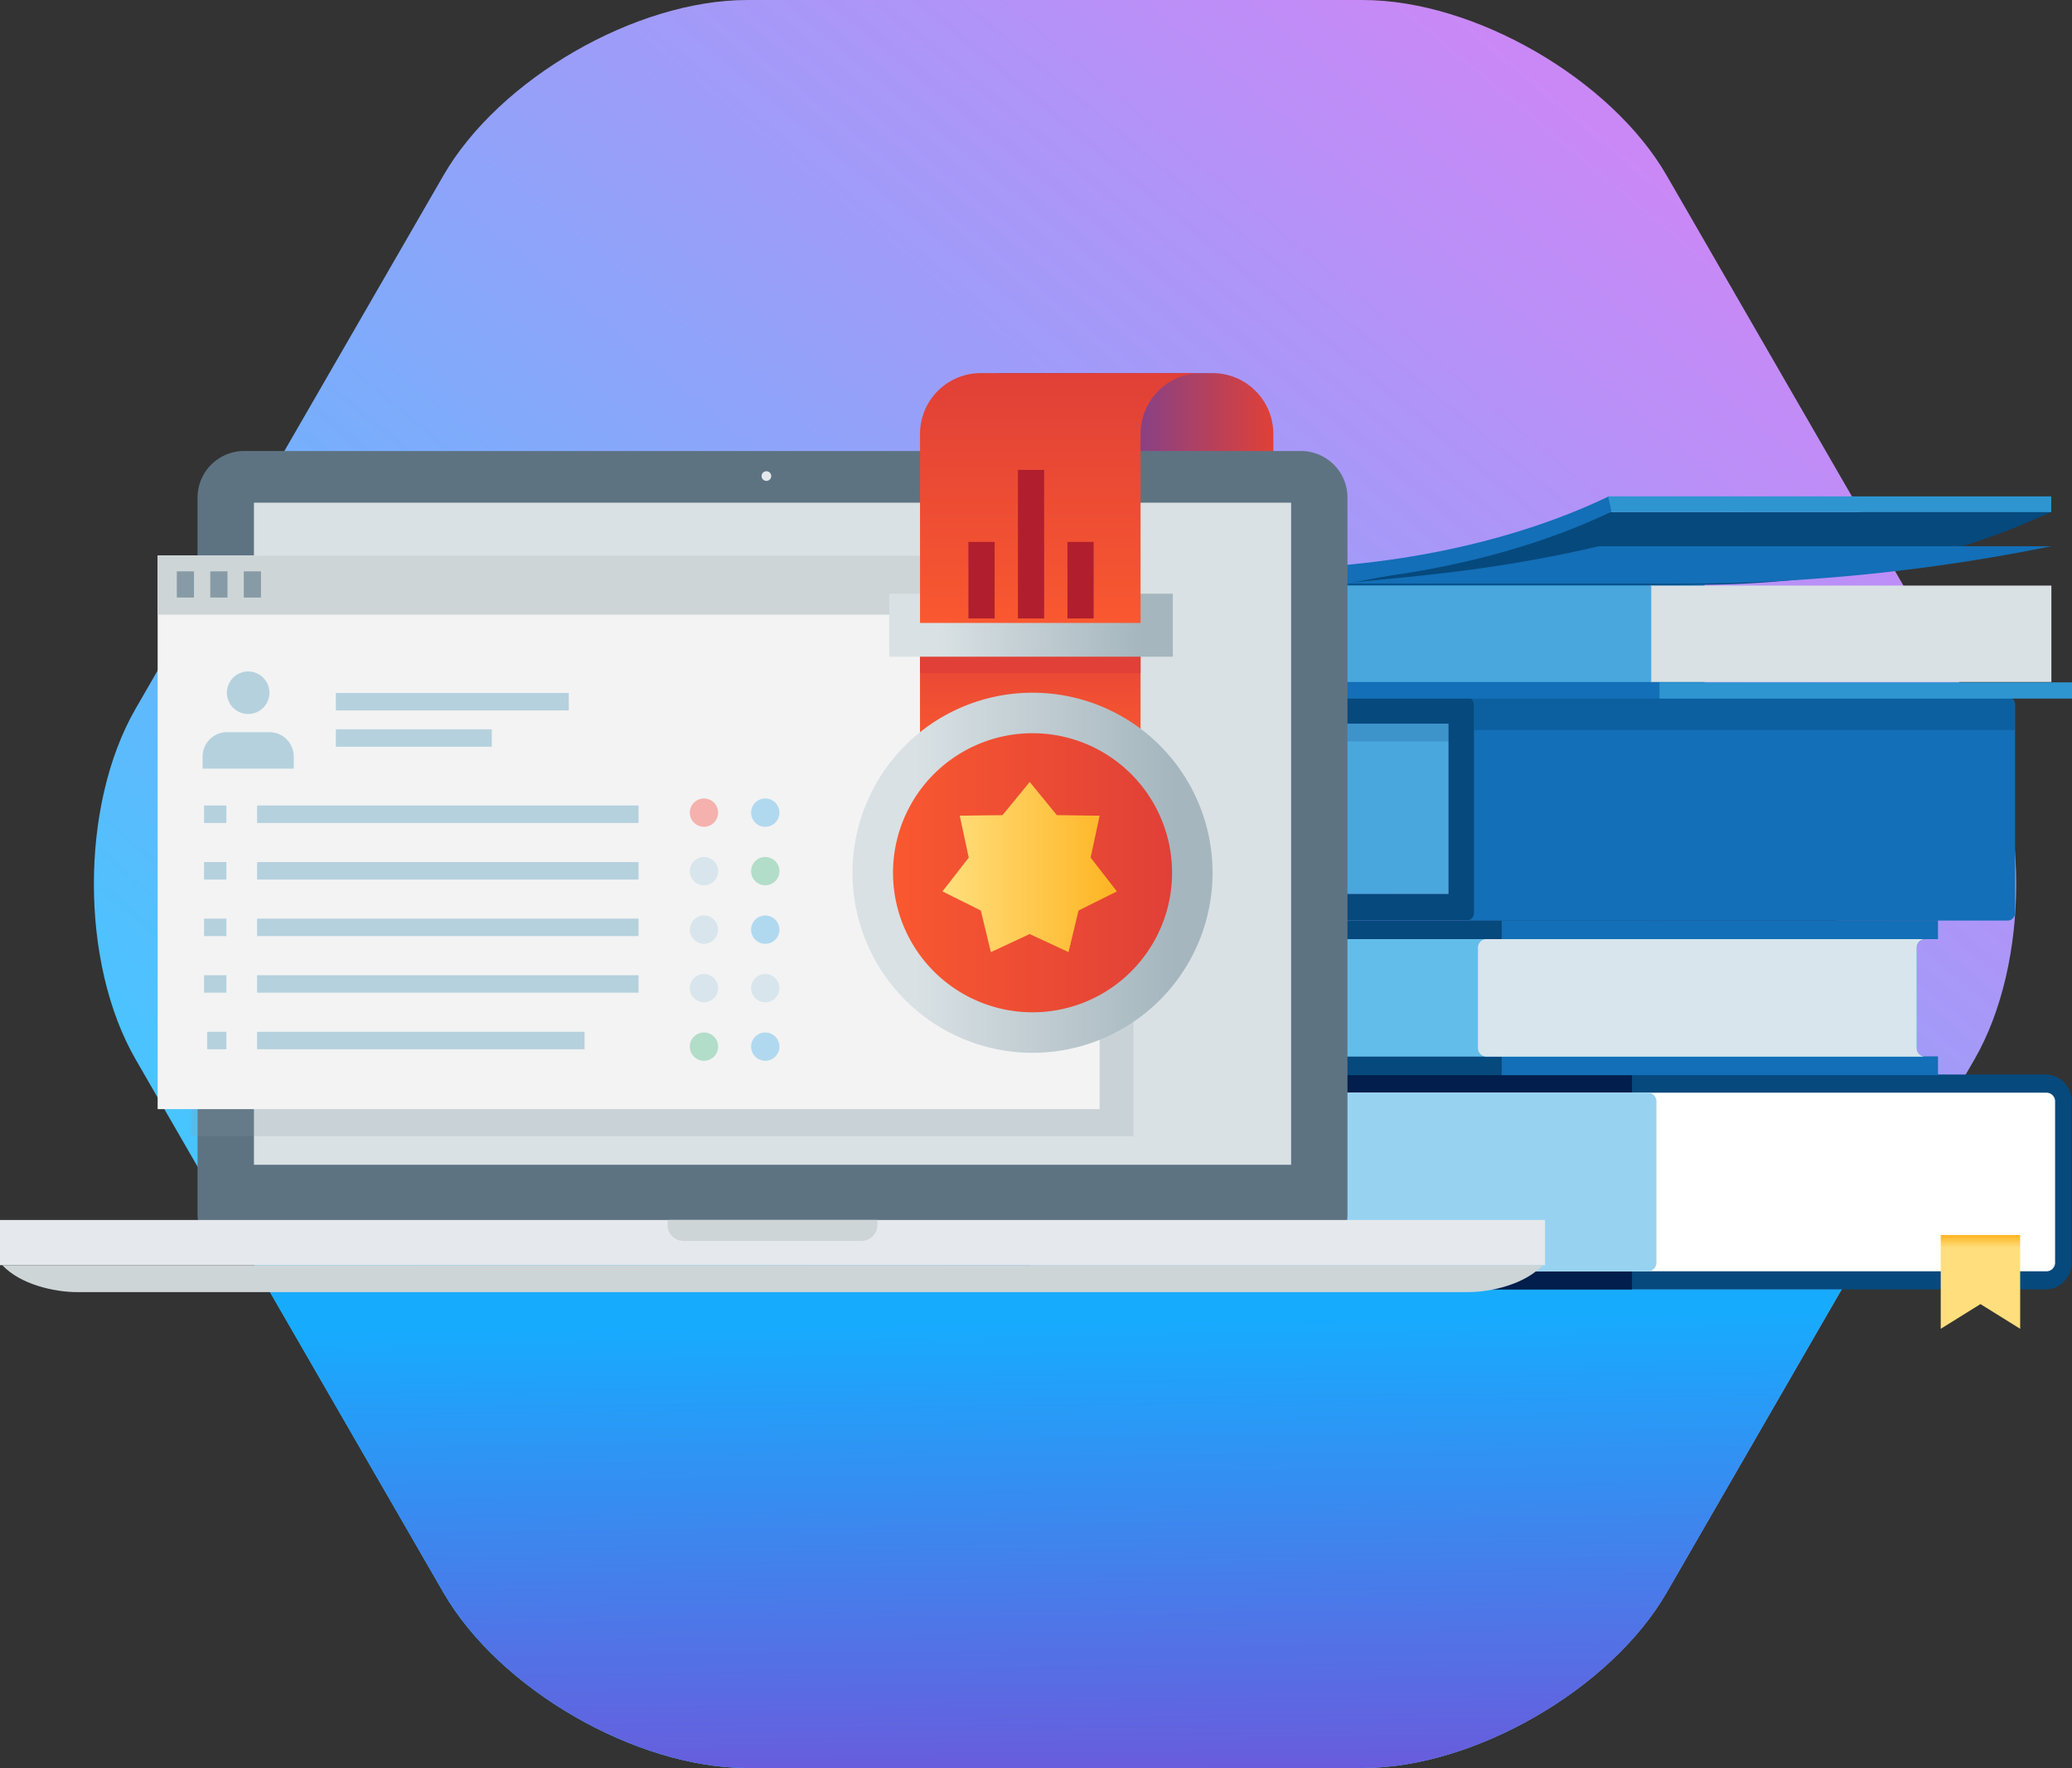 <svg xmlns="http://www.w3.org/2000/svg" xmlns:xlink="http://www.w3.org/1999/xlink" width="237.353" height="202.512" viewBox="0 0 237.353 202.512">
  <rect x="0" y="0" width="237.353" height="202.512" fill="#333333" stroke="none"/>
  <defs>
    <linearGradient id="linear-gradient" x1="0.153" y1="0.877" x2="0.847" y2="0.123" gradientUnits="objectBoundingBox">
      <stop offset="0" stop-color="#39cbff"/>
      <stop offset="1" stop-color="#ca88f6"/>
    </linearGradient>
    <linearGradient id="linear-gradient-2" x1="0.503" y1="0.069" x2="0.548" y2="1.063" gradientUnits="objectBoundingBox">
      <stop offset="0" stop-color="#17abfe"/>
      <stop offset="1" stop-color="#6e57da"/>
    </linearGradient>
    <linearGradient id="linear-gradient-3" y1="0.5" x2="1" y2="0.5" gradientUnits="objectBoundingBox">
      <stop offset="0" stop-color="#2642dc"/>
      <stop offset="1" stop-color="#e04037"/>
    </linearGradient>
    <linearGradient id="linear-gradient-4" x1="0.5" y1="1" x2="0.5" gradientUnits="objectBoundingBox">
      <stop offset="0.863" stop-color="#ffdf7d"/>
      <stop offset="1" stop-color="#feb422"/>
    </linearGradient>
    <linearGradient id="linear-gradient-5" x1="0.5" y1="1" x2="0.5" gradientUnits="objectBoundingBox">
      <stop offset="0" stop-color="#f95830"/>
      <stop offset="1" stop-color="#e04037"/>
    </linearGradient>
    <linearGradient id="linear-gradient-6" y1="0.5" x2="1" y2="0.5" gradientUnits="objectBoundingBox">
      <stop offset="0.173" stop-color="#d9e1e4"/>
      <stop offset="0.893" stop-color="#a5b6be"/>
    </linearGradient>
    <linearGradient id="linear-gradient-9" x1="0" y1="0.5" x2="1" y2="0.5" xlink:href="#linear-gradient-5"/>
    <linearGradient id="linear-gradient-10" y1="0.5" x2="1" y2="0.5" gradientUnits="objectBoundingBox">
      <stop offset="0" stop-color="#ffdf7d"/>
      <stop offset="1" stop-color="#feb422"/>
    </linearGradient>
  </defs>
  <g id="noCertificates" transform="translate(-568.595 -77.717)">
    <g id="Layer_3" data-name="Layer 3" transform="translate(579.348 77.717)">
      <path id="Path_1847" data-name="Path 1847" d="M657.346,280.229c-12.761,0-28.422-9.042-34.8-20.092l-35.259-61.07c-6.38-11.052-6.38-29.135,0-40.186l35.259-61.07c6.38-11.052,22.041-20.093,34.8-20.093h70.518c12.761,0,28.422,9.042,34.8,20.093l35.259,61.07c6.38,11.052,6.38,29.135,0,40.186l-35.259,61.07c-6.38,11.051-22.041,20.092-34.8,20.092Z" transform="translate(-582.5 -77.717)" fill="url(#linear-gradient)"/>
    </g>
    <g id="Layer_4" data-name="Layer 4" transform="translate(568.595 120.454)">
      <path id="Path_1848" data-name="Path 1848" d="M608.328,268.644,628.4,303.406c6.38,11.051,22.041,20.092,34.8,20.092h70.518c12.761,0,28.422-9.042,34.8-20.092l20.069-34.762Z" transform="translate(-577.599 -163.723)" fill="url(#linear-gradient-2)"/>
      <path id="Path_1849" data-name="Path 1849" d="M747.759,139.937v31.193H722.5V139.937a6.961,6.961,0,0,0-6.96-6.96H740.8A6.961,6.961,0,0,1,747.759,139.937Z" transform="translate(-601.895 -132.977)" fill="url(#linear-gradient-3)"/>
      <g id="Group_1797" data-name="Group 1797" transform="translate(115.592 14.118)">
        <g id="Group_1790" data-name="Group 1790" transform="translate(0 66.222)">
          <path id="Path_1850" data-name="Path 1850" d="M718.059,259.4h1.552a.994.994,0,0,0,.932-1.043V239.981a.991.991,0,0,0-.932-1.039h-1.552V236.86H836.953a2.972,2.972,0,0,1,2.794,3.121v18.375a2.97,2.97,0,0,1-2.794,3.12H718.059Z" transform="translate(-718.059 -236.86)" fill="#06497d"/>
          <path id="Path_1851" data-name="Path 1851" d="M718.059,259.4h1.552a.994.994,0,0,0,.932-1.043V239.981a.991.991,0,0,0-.932-1.039h-1.552V236.86h71.357v24.617H718.059Z" transform="translate(-718.059 -236.86)" fill="#021e4c"/>
          <path id="Path_1852" data-name="Path 1852" d="M721,258.967V240.591a.991.991,0,0,0-.932-1.039H837.408a.991.991,0,0,1,.93,1.039v18.375a.994.994,0,0,1-.93,1.043H720.066A.994.994,0,0,0,721,258.967Z" transform="translate(-718.514 -237.47)" fill="#fff"/>
          <path id="Path_1853" data-name="Path 1853" d="M721,258.967V240.591a.991.991,0,0,0-.932-1.039h71.67a.991.991,0,0,1,.931,1.039v18.375a.994.994,0,0,1-.931,1.043h-71.67A.994.994,0,0,0,721,258.967Z" transform="translate(-718.514 -237.47)" fill="#97d3f1"/>
          <path id="Path_1854" data-name="Path 1854" d="M856.058,271.372l4.55-2.83,4.549,2.83V260.624h-9.1Z" transform="translate(-749.333 -242.246)" fill="url(#linear-gradient-4)"/>
        </g>
        <g id="Group_1791" data-name="Group 1791" transform="translate(13.526 22.977)">
          <path id="Path_1855" data-name="Path 1855" d="M737.687,184.895a54.208,54.208,0,0,1,.773,9.2,53.576,53.576,0,0,1-.979,10.3h76.5v-19.5Z" transform="translate(-735.986 -181.839)" fill="#4aa7de"/>
          <path id="Path_1856" data-name="Path 1856" d="M737.747,184.895c.115.67.216,1.35.308,2.038h69v-2.038Z" transform="translate(-736.046 -181.839)" fill="#06497d" opacity="0.2"/>
          <path id="Path_1857" data-name="Path 1857" d="M816.6,180.943h-80.18a.874.874,0,0,0-.874.874V184h36.816v19.5H735.548v2.182a.873.873,0,0,0,.874.873H816.6a.873.873,0,0,0,.873-.873V181.817A.873.873,0,0,0,816.6,180.943Z" transform="translate(-735.548 -180.943)" fill="#06497d"/>
          <path id="Path_1858" data-name="Path 1858" d="M847.778,180.943H785.787a.874.874,0,0,1,.873.874v23.865a.873.873,0,0,1-.873.873h61.991a.873.873,0,0,0,.873-.873V181.817A.873.873,0,0,0,847.778,180.943Z" transform="translate(-746.933 -180.943)" fill="#136fb7"/>
          <path id="Path_1859" data-name="Path 1859" d="M847.778,180.943H785.787a.874.874,0,0,1,.873.874v2.91h61.991v-2.91A.873.873,0,0,0,847.778,180.943Z" transform="translate(-746.933 -180.943)" fill="#06497d" opacity="0.4"/>
        </g>
        <g id="Group_1792" data-name="Group 1792" transform="translate(7.386 48.587)">
          <path id="Path_1860" data-name="Path 1860" d="M826.618,229.641H825.1a1,1,0,0,1-.907-1.064V217.244a1,1,0,0,1,.907-1.063h1.517v-2.124H730.334a2.984,2.984,0,0,0-2.725,3.187v11.333a2.984,2.984,0,0,0,2.725,3.189h96.284Z" transform="translate(-727.609 -214.057)" fill="#06497d"/>
          <path id="Path_1861" data-name="Path 1861" d="M840.991,229.641h-1.517a1,1,0,0,1-.907-1.064V217.244a1,1,0,0,1,.907-1.063h1.517v-2.124H791.032v17.709h49.959Z" transform="translate(-741.982 -214.057)" fill="#136fb7"/>
          <path id="Path_1862" data-name="Path 1862" d="M824.727,229.2V217.866a1,1,0,0,1,.907-1.063H730.867a1,1,0,0,0-.908,1.063V229.2a1,1,0,0,0,.908,1.064h94.767A1,1,0,0,1,824.727,229.2Z" transform="translate(-728.142 -214.679)" fill="#63bdea"/>
          <path id="Path_1863" data-name="Path 1863" d="M837.769,229.2V217.866a1,1,0,0,1,.907-1.063H788.417a1,1,0,0,0-.908,1.063V229.2a1,1,0,0,0,.908,1.064h50.259A1,1,0,0,1,837.769,229.2Z" transform="translate(-741.184 -214.679)" fill="#d8e5ed"/>
        </g>
        <g id="Group_1796" data-name="Group 1796" transform="translate(6.577)">
          <g id="Group_1793" data-name="Group 1793" transform="translate(72.226 0.035)">
            <path id="Path_1864" data-name="Path 1864" d="M819.954,161.368v-1.805c14.752,0,29.026-2.942,40.195-8.285l.386,1.714C849.245,158.393,834.834,161.368,819.954,161.368Z" transform="translate(-819.954 -151.278)" fill="#06497d"/>
          </g>
          <rect id="Rectangle_395" data-name="Rectangle 395" width="73.094" height="1.998" transform="translate(0 8.325)" fill="#136fb7"/>
          <rect id="Rectangle_396" data-name="Rectangle 396" width="73.094" height="12.84" transform="translate(0 10.323)" fill="#136fb7"/>
          <path id="Path_1865" data-name="Path 1865" d="M804.741,161.911h-37.68c9.181-1.8,17.55-2.882,29.662-8.346h51.825C835.85,158.931,820.53,161.869,804.741,161.911Z" transform="translate(-735.741 -151.761)" fill="#06497d"/>
          <path id="Path_1866" data-name="Path 1866" d="M804.741,162.907h-37.68c9.181-.924,17.55-1.481,29.662-4.286h51.825A213.776,213.776,0,0,1,804.741,162.907Z" transform="translate(-735.741 -152.907)" fill="#136fb7"/>
          <rect id="Rectangle_397" data-name="Rectangle 397" width="47.257" height="1.859" transform="translate(67.928 21.304)" fill="#2e95d1"/>
          <g id="Group_1794" data-name="Group 1794" transform="translate(62.015)">
            <rect id="Rectangle_398" data-name="Rectangle 398" width="50.791" height="1.804" fill="#2e95d1"/>
          </g>
          <g id="Group_1795" data-name="Group 1795" transform="translate(21.857 0.035)">
            <path id="Path_1867" data-name="Path 1867" d="M754.825,161.368v-1.805c14.751,0,29.026-2.942,40.193-8.285l.387,1.714C784.117,158.393,769.7,161.368,754.825,161.368Z" transform="translate(-754.825 -151.278)" fill="#136fb7"/>
          </g>
          <rect id="Rectangle_399" data-name="Rectangle 399" width="45.973" height="11.043" transform="translate(66.85 10.218)" fill="#d9e1e4"/>
          <rect id="Rectangle_400" data-name="Rectangle 400" width="65.382" height="11.043" transform="translate(1.605 10.218)" fill="#4aa7de"/>
        </g>
      </g>
      <g id="Group_1801" data-name="Group 1801" transform="translate(0 8.921)">
        <path id="Rectangle_401" data-name="Rectangle 401" d="M5.336,0H126.391a5.335,5.335,0,0,1,5.335,5.335V87.417a5.336,5.336,0,0,1-5.336,5.336H5.336A5.336,5.336,0,0,1,0,87.417V5.336A5.336,5.336,0,0,1,5.336,0Z" transform="translate(22.631)" fill="#5e7382"/>
        <rect id="Rectangle_402" data-name="Rectangle 402" width="118.81" height="75.836" transform="translate(29.09 5.921)" fill="#d9e1e4"/>
        <g id="Group_1798" data-name="Group 1798" transform="translate(87.241 2.318)">
          <path id="Path_1868" data-name="Path 1868" d="M682.507,148.061a.553.553,0,1,1-.554-.551A.554.554,0,0,1,682.507,148.061Z" transform="translate(-681.401 -147.51)" fill="#e5e8ec"/>
        </g>
        <rect id="Rectangle_403" data-name="Rectangle 403" width="176.987" height="5.176" transform="translate(0 88.081)" fill="#e5e8ec"/>
        <g id="Group_1799" data-name="Group 1799" transform="translate(0.26 93.258)">
          <path id="Path_1869" data-name="Path 1869" d="M568.931,265.1c2.09,2.213,5.94,3.083,8.6,3.083H736.8c2.655,0,6.5-.87,8.6-3.083Z" transform="translate(-568.931 -265.098)" fill="#cdd5d7"/>
        </g>
        <g id="Group_1800" data-name="Group 1800" transform="translate(76.473 88.081)">
          <path id="Path_1870" data-name="Path 1870" d="M667.477,258.4v.555a1.851,1.851,0,0,0,1.848,1.851h20.347a1.852,1.852,0,0,0,1.849-1.851V258.4Z" transform="translate(-667.477 -258.404)" fill="#cdd5d7"/>
        </g>
      </g>
      <path id="Path_1871" data-name="Path 1871" d="M596.946,163.988V227.4H704.854V163.988Z" transform="translate(-575.02 -140.005)" fill="#879ba6" opacity="0.2"/>
      <g id="Group_1802" data-name="Group 1802" transform="translate(18.059 20.89)">
        <rect id="Rectangle_404" data-name="Rectangle 404" width="107.909" height="63.414" fill="#f3f3f3"/>
        <rect id="Rectangle_405" data-name="Rectangle 405" width="107.909" height="6.775" fill="#cdd5d7"/>
        <line id="Line_270" data-name="Line 270" x2="1.967" transform="translate(2.196 3.317)" fill="none" stroke="#879ba6" stroke-width="3"/>
        <line id="Line_271" data-name="Line 271" x2="1.967" transform="translate(6.031 3.317)" fill="none" stroke="#879ba6" stroke-width="3"/>
        <line id="Line_272" data-name="Line 272" x2="1.968" transform="translate(9.868 3.317)" fill="none" stroke="#879ba6" stroke-width="3"/>
      </g>
      <g id="Group_1805" data-name="Group 1805" transform="translate(23.21 34.169)">
        <g id="Group_1803" data-name="Group 1803" transform="translate(0.162 14.556)">
          <line id="Line_273" data-name="Line 273" x2="43.696" transform="translate(6.08 1.801)" fill="#d8e5ed" stroke="#b5d1de" stroke-width="2"/>
          <line id="Line_274" data-name="Line 274" x2="43.696" transform="translate(6.08 8.281)" fill="#d8e5ed" stroke="#b5d1de" stroke-width="2"/>
          <line id="Line_275" data-name="Line 275" x2="43.696" transform="translate(6.08 14.761)" fill="#d8e5ed" stroke="#b5d1de" stroke-width="2"/>
          <line id="Line_276" data-name="Line 276" x2="43.696" transform="translate(6.08 21.241)" fill="#d8e5ed" stroke="#b5d1de" stroke-width="2"/>
          <line id="Line_277" data-name="Line 277" x2="37.509" transform="translate(6.08 27.721)" fill="#d8e5ed" stroke="#b5d1de" stroke-width="2"/>
          <line id="Line_278" data-name="Line 278" x1="2.558" transform="translate(0 1.801)" fill="#d8e5ed" stroke="#b5d1de" stroke-width="2"/>
          <line id="Line_279" data-name="Line 279" x1="2.558" transform="translate(0 8.281)" fill="#d8e5ed" stroke="#b5d1de" stroke-width="2"/>
          <line id="Line_280" data-name="Line 280" x1="2.558" transform="translate(0 14.761)" fill="#d8e5ed" stroke="#b5d1de" stroke-width="2"/>
          <line id="Line_281" data-name="Line 281" x1="2.558" transform="translate(0 21.241)" fill="#d8e5ed" stroke="#b5d1de" stroke-width="2"/>
          <line id="Line_282" data-name="Line 282" x1="2.196" transform="translate(0.362 27.721)" fill="#d8e5ed" stroke="#b5d1de" stroke-width="2"/>
          <path id="Path_1872" data-name="Path 1872" d="M674.014,197.6a1.621,1.621,0,1,1-1.62-1.621A1.621,1.621,0,0,1,674.014,197.6Z" transform="translate(-615.123 -195.981)" fill="#f5b1ae"/>
          <path id="Path_1873" data-name="Path 1873" d="M683.094,197.6a1.621,1.621,0,1,1-1.62-1.621A1.62,1.62,0,0,1,683.094,197.6Z" transform="translate(-617.181 -195.981)" fill="#b0d9ef"/>
          <path id="Path_1874" data-name="Path 1874" d="M674.014,206.265a1.621,1.621,0,1,1-1.62-1.621A1.621,1.621,0,0,1,674.014,206.265Z" transform="translate(-615.123 -197.944)" fill="#d8e5ed"/>
          <path id="Path_1875" data-name="Path 1875" d="M683.094,206.265a1.621,1.621,0,1,1-1.62-1.621A1.62,1.62,0,0,1,683.094,206.265Z" transform="translate(-617.181 -197.944)" fill="#b2ddc9"/>
          <path id="Path_1876" data-name="Path 1876" d="M674.014,214.928a1.621,1.621,0,1,1-1.62-1.62A1.621,1.621,0,0,1,674.014,214.928Z" transform="translate(-615.123 -199.908)" fill="#d8e5ed"/>
          <path id="Path_1877" data-name="Path 1877" d="M683.094,214.928a1.621,1.621,0,1,1-1.62-1.62A1.621,1.621,0,0,1,683.094,214.928Z" transform="translate(-617.181 -199.908)" fill="#b0d9ef"/>
          <path id="Path_1878" data-name="Path 1878" d="M674.014,223.591a1.621,1.621,0,1,1-1.62-1.62A1.621,1.621,0,0,1,674.014,223.591Z" transform="translate(-615.123 -201.871)" fill="#d8e5ed"/>
          <path id="Path_1879" data-name="Path 1879" d="M683.094,223.591a1.621,1.621,0,1,1-1.62-1.62A1.62,1.62,0,0,1,683.094,223.591Z" transform="translate(-617.181 -201.871)" fill="#d8e5ed"/>
          <path id="Path_1880" data-name="Path 1880" d="M674.014,232.254a1.621,1.621,0,1,1-1.62-1.62A1.621,1.621,0,0,1,674.014,232.254Z" transform="translate(-615.123 -203.834)" fill="#b2ddc9"/>
          <path id="Path_1881" data-name="Path 1881" d="M683.094,232.254a1.621,1.621,0,1,1-1.62-1.62A1.62,1.62,0,0,1,683.094,232.254Z" transform="translate(-617.181 -203.834)" fill="#b0d9ef"/>
        </g>
        <g id="Group_1804" data-name="Group 1804">
          <path id="Path_1882" data-name="Path 1882" d="M609.046,190.335v-1.392a2.783,2.783,0,0,0-2.784-2.784H601.39a2.784,2.784,0,0,0-2.784,2.784v1.392Z" transform="translate(-598.606 -179.199)" fill="#b5d1de"/>
          <path id="Path_1883" data-name="Path 1883" d="M607.077,179.6a2.436,2.436,0,1,0-2.435,2.436A2.436,2.436,0,0,0,607.077,179.6Z" transform="translate(-599.422 -177.159)" fill="#b5d1de"/>
        </g>
        <line id="Line_283" data-name="Line 283" x2="26.681" transform="translate(15.265 3.468)" fill="#d8e5ed" stroke="#b5d1de" stroke-width="2"/>
        <line id="Line_284" data-name="Line 284" x2="17.861" transform="translate(15.265 7.628)" fill="#d8e5ed" stroke="#b5d1de" stroke-width="2"/>
      </g>
      <g id="Group_1807" data-name="Group 1807" transform="translate(97.657)">
        <rect id="Rectangle_406" data-name="Rectangle 406" width="25.263" height="14.436" transform="translate(7.733 28.358)" fill="url(#linear-gradient-5)"/>
        <rect id="Rectangle_407" data-name="Rectangle 407" width="25.263" height="6.09" transform="translate(7.733 28.277)" fill="#e04037"/>
        <rect id="Rectangle_408" data-name="Rectangle 408" width="32.482" height="7.218" transform="translate(4.21 25.264)" fill="url(#linear-gradient-6)"/>
        <path id="Path_1884" data-name="Path 1884" d="M704.869,139.937v21.655h25.263V139.937a6.961,6.961,0,0,1,6.96-6.96H711.829A6.96,6.96,0,0,0,704.869,139.937Z" transform="translate(-697.135 -132.977)" fill="url(#linear-gradient-5)"/>
        <path id="Path_1885" data-name="Path 1885" d="M736.115,200.935a20.623,20.623,0,1,1-20.623-20.624A20.623,20.623,0,0,1,736.115,200.935Z" transform="translate(-694.869 -143.704)" fill="url(#linear-gradient-6)"/>
        <path id="Path_1886" data-name="Path 1886" d="M732.835,202.294a15.983,15.983,0,1,1-15.982-15.983A15.983,15.983,0,0,1,732.835,202.294Z" transform="translate(-696.229 -145.064)" fill="url(#linear-gradient-9)"/>
        <line id="Line_285" data-name="Line 285" y1="17.014" transform="translate(20.451 11.086)" fill="none" stroke="#b11e2d" stroke-width="3"/>
        <g id="Group_1806" data-name="Group 1806" transform="translate(14.78 19.335)">
          <line id="Line_286" data-name="Line 286" y1="8.765" transform="translate(11.343)" fill="none" stroke="#b11e2d" stroke-width="3"/>
          <line id="Line_287" data-name="Line 287" y1="8.765" fill="none" stroke="#b11e2d" stroke-width="3"/>
        </g>
        <path id="Path_1887" data-name="Path 1887" d="M718.191,193.532l3.107,3.8,4.9.063-1.032,4.8,3.01,3.872-4.393,2.186-1.151,4.767-4.447-2.072-4.445,2.072-1.152-4.767-4.393-2.186,3.011-3.872-1.031-4.8,4.9-.063Z" transform="translate(-697.89 -146.7)" fill="url(#linear-gradient-10)"/>
      </g>
    </g>
  </g>
</svg>
